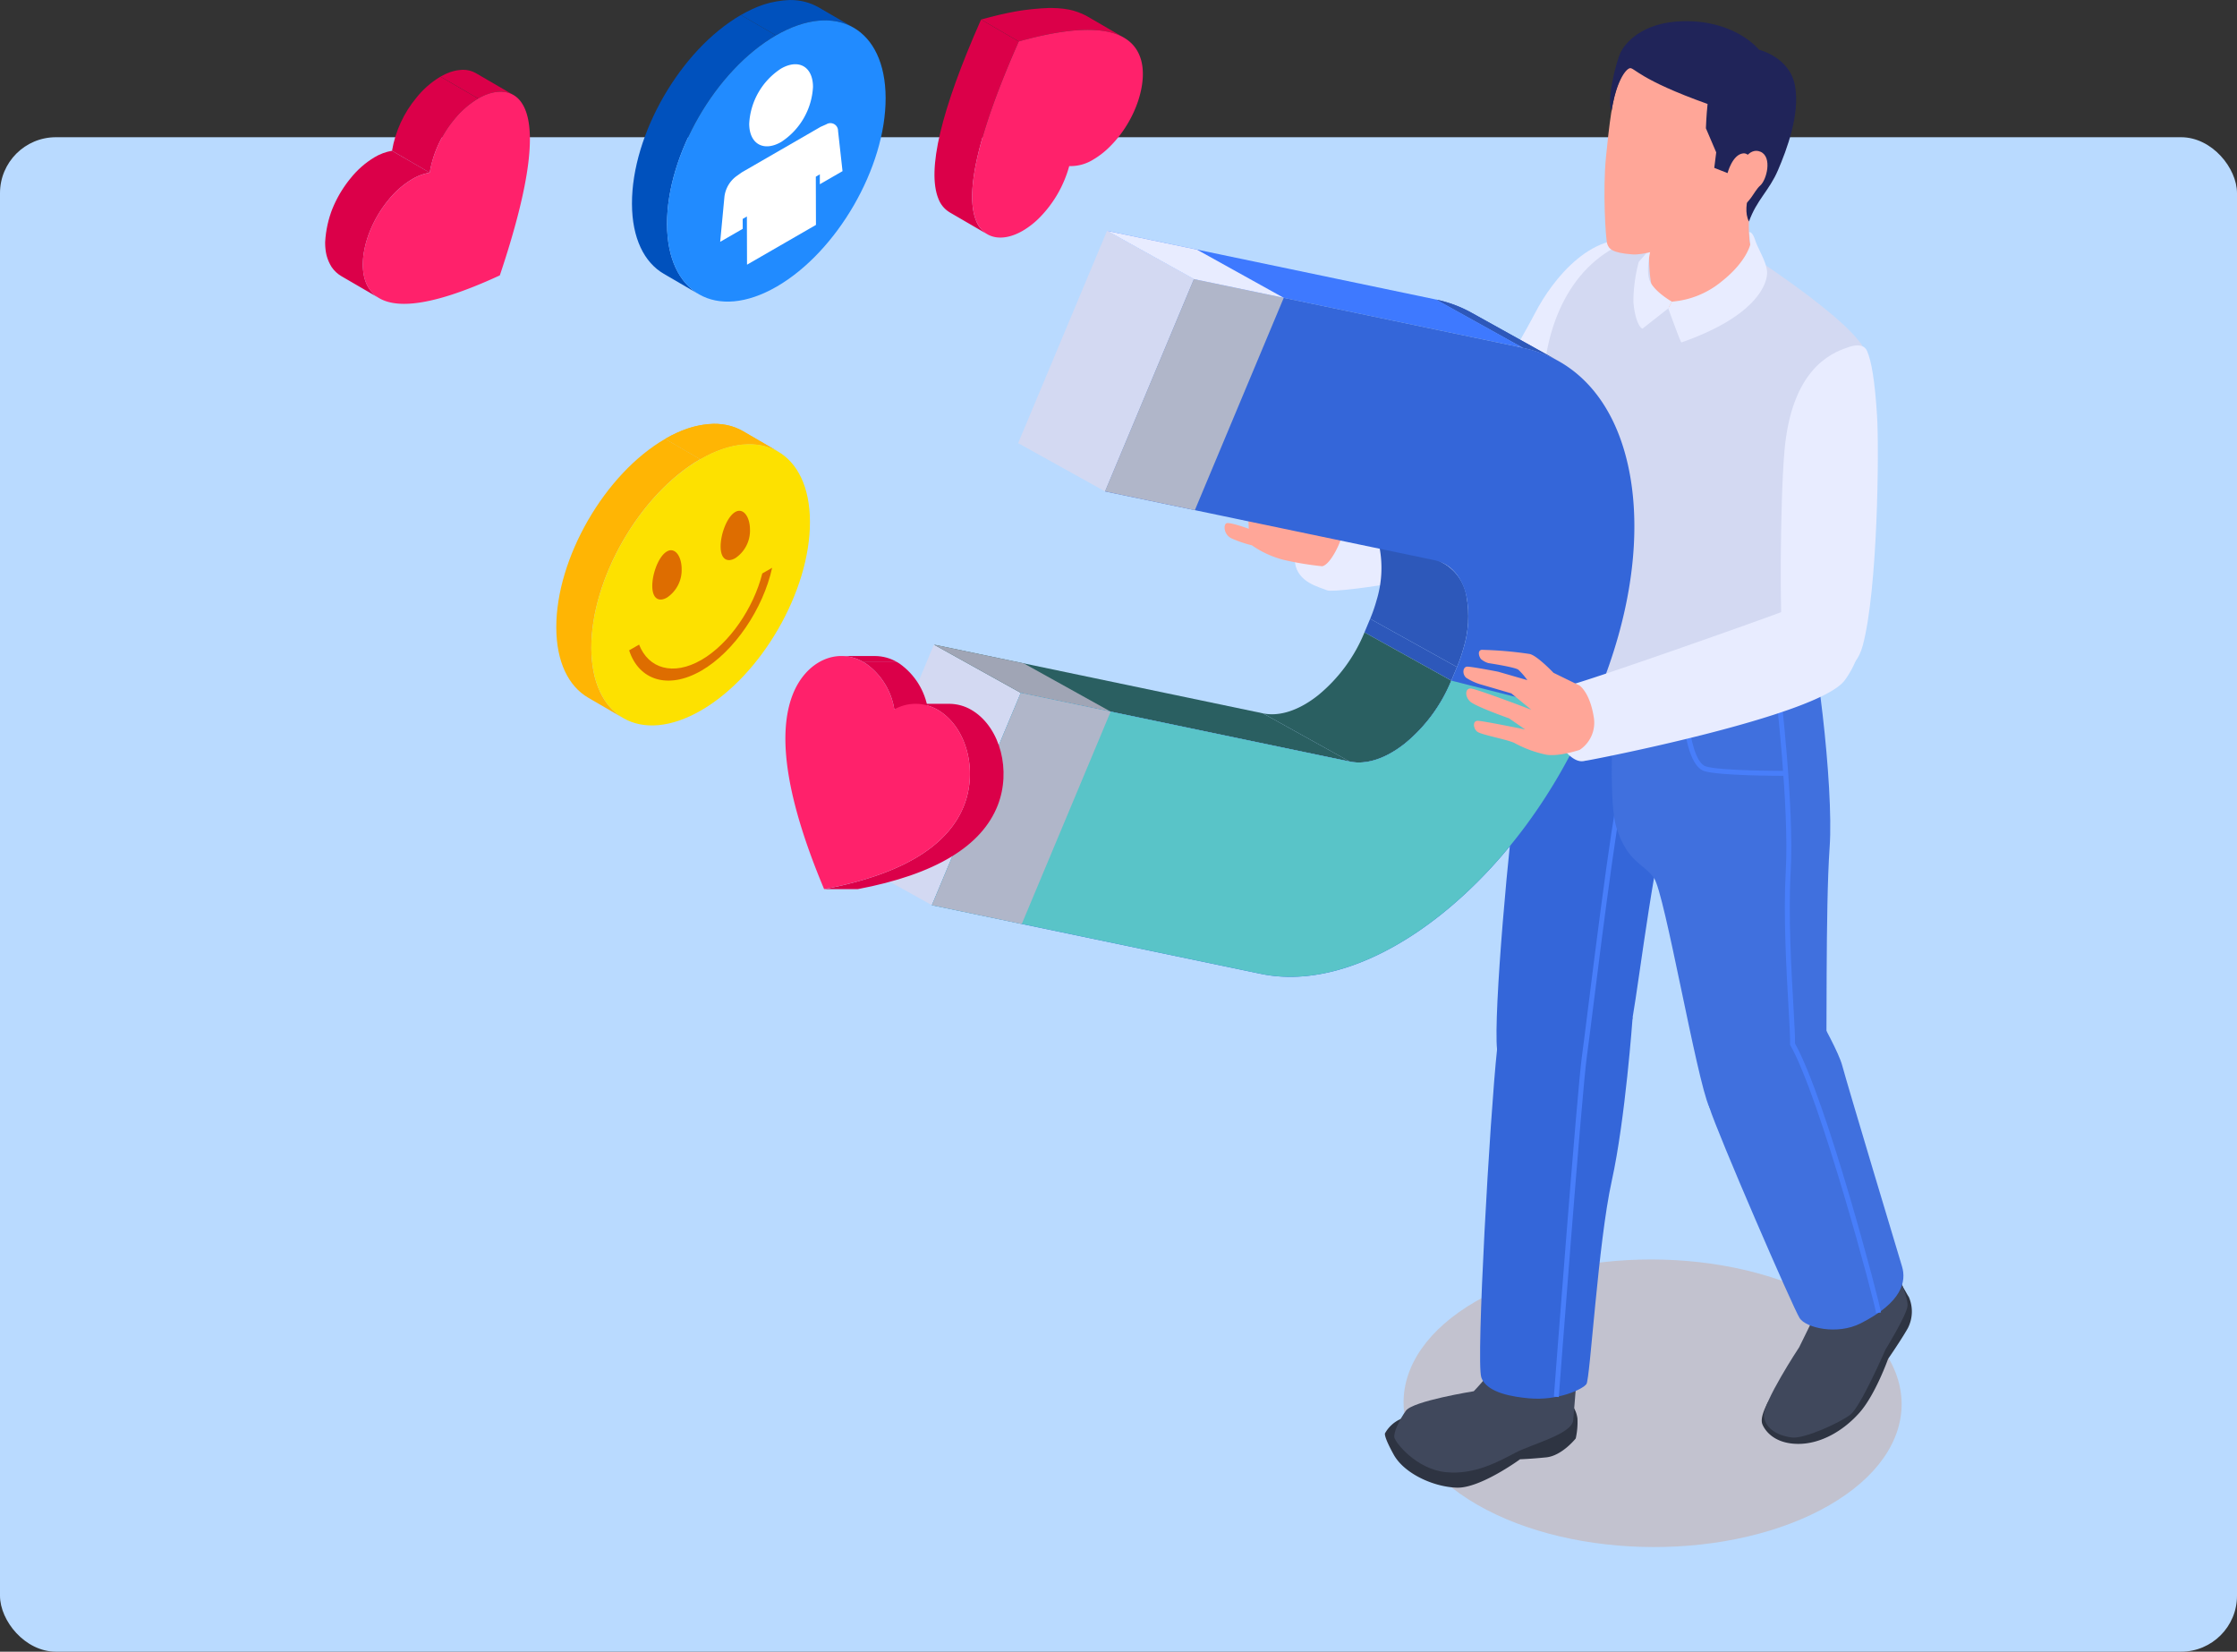 <svg id="img13" xmlns="http://www.w3.org/2000/svg" xmlns:xlink="http://www.w3.org/1999/xlink" width="400" height="295.303" viewBox="0 0 400 295.303">
  <rect x="0" y="0" width="400" height="295.303" fill="#333333" stroke="none"/>
  <defs>
    <clipPath id="clip-path">
      <rect id="Rectángulo_401122" data-name="Rectángulo 401122" width="283.716" height="276.597" fill="none"/>
    </clipPath>
    <clipPath id="clip-path-2">
      <rect id="Rectángulo_401114" data-name="Rectángulo 401114" width="283.714" height="276.596" fill="none"/>
    </clipPath>
    <clipPath id="clip-path-3">
      <rect id="Rectángulo_401113" data-name="Rectángulo 401113" width="89.057" height="51.417" fill="none"/>
    </clipPath>
    <clipPath id="clip-path-4">
      <path id="Trazado_874019" data-name="Trazado 874019" d="M57.749,43.433c-3.429,2.749-6.964,3.913-9.927,3.286l15.523,8.626c2.97.628,6.5-.536,9.934-3.286A28.485,28.485,0,0,0,81.5,40.87L65.975,32.244a28.408,28.408,0,0,1-8.226,11.189" transform="translate(-47.822 -32.244)" fill="#2a5f61"/>
    </clipPath>
    <clipPath id="clip-path-5">
      <path id="Trazado_874021" data-name="Trazado 874021" d="M56.544,32.159a19.654,19.654,0,0,1-.558,9.222,29.389,29.389,0,0,1-1.157,3.331l15.53,8.622a29.076,29.076,0,0,0,1.154-3.328,19.673,19.673,0,0,0,.561-9.226A8.364,8.364,0,0,0,68.2,34.929L52.673,26.3a8.36,8.36,0,0,1,3.871,5.856" transform="translate(-52.673 -26.303)" fill="none"/>
    </clipPath>
    <clipPath id="clip-path-7">
      <path id="Trazado_874024" data-name="Trazado 874024" d="M72.18,23.9a22.519,22.519,0,0,1,6.273,2.325l-15.53-8.626a22.532,22.532,0,0,0-6.27-2.321Z" transform="translate(-56.653 -15.273)" fill="none"/>
    </clipPath>
    <clipPath id="clip-path-9">
      <path id="Trazado_874039" data-name="Trazado 874039" d="M26.328,33.45a7.877,7.877,0,0,1,3.948,1.091H36.29a7.889,7.889,0,0,0-3.952-1.091Z" transform="translate(-26.328 -33.45)" fill="none"/>
    </clipPath>
    <clipPath id="clip-path-10">
      <path id="Trazado_874041" data-name="Trazado 874041" d="M27.454,33.761c.137.077.273.161.41.249a12.4,12.4,0,0,1,5.095,8.2h6.014a12.389,12.389,0,0,0-5.1-8.2c-.137-.088-.27-.168-.407-.249Z" transform="translate(-27.454 -33.761)" fill="none"/>
    </clipPath>
    <clipPath id="clip-path-11">
      <path id="Trazado_874043" data-name="Trazado 874043" d="M41.807,35.886a7.863,7.863,0,0,1,3.966,1.094c.126.07.249.144.368.224,4.811,3.124,6.746,10.614,4.337,16.817-2.84,7.276-11.087,12.367-25.033,15h6.01c13.945-2.637,22.2-7.728,25.036-15,2.409-6.2.473-13.693-4.341-16.817-.119-.081-.242-.154-.365-.224a7.869,7.869,0,0,0-3.962-1.094Z" transform="translate(-25.446 -35.886)" fill="none"/>
    </clipPath>
    <clipPath id="clip-path-13">
      <path id="Trazado_874046" data-name="Trazado 874046" d="M33.447,2.477l6.739,3.917c9.061-2.535,15.3-2.718,18.805-.68L52.256,1.8A12.809,12.809,0,0,0,45.8.4,47.79,47.79,0,0,0,33.447,2.477" transform="translate(-33.447 -0.405)" fill="none"/>
    </clipPath>
    <clipPath id="clip-path-14">
      <path id="Trazado_874048" data-name="Trazado 874048" d="M31.77,33.024a4.8,4.8,0,0,0,2.009,2.44l6.736,3.917a4.822,4.822,0,0,1-2.006-2.44c-2.044-5.067.386-15.653,7.63-32.028L39.4,1c-7.248,16.375-9.678,26.961-7.63,32.028" transform="translate(-31.072 -0.996)" fill="none"/>
    </clipPath>
    <clipPath id="clip-path-16">
      <path id="Trazado_874051" data-name="Trazado 874051" d="M5.881,4.782,12.62,8.695c2.339-1.346,4.625-1.609,6.308-.628L12.193,4.151a4.553,4.553,0,0,0-2.311-.593,8.125,8.125,0,0,0-4,1.224" transform="translate(-5.881 -3.558)" fill="none"/>
    </clipPath>
    <clipPath id="clip-path-17">
      <path id="Trazado_874053" data-name="Trazado 874053" d="M7.74,7.712a20.084,20.084,0,0,0-4.33,9.45l6.739,3.92a20.141,20.141,0,0,1,4.327-9.453A16.412,16.412,0,0,1,18.814,7.82L12.074,3.907a16.16,16.16,0,0,0-4.334,3.8" transform="translate(-3.41 -3.907)" fill="none"/>
    </clipPath>
    <clipPath id="clip-path-18">
      <path id="Trazado_874055" data-name="Trazado 874055" d="M8.822,8.851a16,16,0,0,0-4.3,3.783A19.276,19.276,0,0,0,0,24.013v.2a7.607,7.607,0,0,0,1.154,4.26,5.462,5.462,0,0,0,1.785,1.659l6.739,3.917A5.419,5.419,0,0,1,7.9,32.393c-2.423-3.531-.908-10.628,3.363-15.842a15.952,15.952,0,0,1,4.3-3.783A8.977,8.977,0,0,1,18.7,11.607l-6.739-3.92A9.084,9.084,0,0,0,8.822,8.851" transform="translate(0 -7.687)" fill="none"/>
    </clipPath>
    <clipPath id="clip-path-20">
      <path id="Trazado_874058" data-name="Trazado 874058" d="M21.2,2.682l6.273,3.64C32.9,3.191,37.829,2.9,41.381,4.962l-6.27-3.643A10.116,10.116,0,0,0,29.974,0,17.817,17.817,0,0,0,21.2,2.682" transform="translate(-21.201)" fill="none"/>
    </clipPath>
    <clipPath id="clip-path-21">
      <path id="Trazado_874060" data-name="Trazado 874060" d="M15.646,34.508c.014,6.161,2.188,10.5,5.7,12.536l6.27,3.647c-3.506-2.041-5.684-6.375-5.7-12.539C21.877,25.749,30.6,10.639,41.4,4.4L35.124.765C24.328,7,15.608,22.1,15.646,34.508" transform="translate(-15.646 -0.765)" fill="none"/>
    </clipPath>
    <clipPath id="clip-path-23">
      <path id="Trazado_874066" data-name="Trazado 874066" d="M17.342,24.295l6.27,3.64c5.432-3.135,10.355-3.426,13.91-1.361l-6.273-3.643a10.061,10.061,0,0,0-5.133-1.322,17.861,17.861,0,0,0-8.773,2.686" transform="translate(-17.342 -21.609)" fill="none"/>
    </clipPath>
    <clipPath id="clip-path-24">
      <path id="Trazado_874068" data-name="Trazado 874068" d="M11.786,56.114c.018,6.164,2.2,10.5,5.7,12.539l6.27,3.647c-3.51-2.041-5.684-6.375-5.7-12.539-.035-12.406,8.685-27.512,19.482-33.746l-6.27-3.64c-10.8,6.231-19.517,21.337-19.482,33.739" transform="translate(-11.786 -22.375)" fill="none"/>
    </clipPath>
  </defs>
  <g id="Image_Place_Holder" data-name="Image Place Holder" transform="translate(0 24.534)">
    <rect id="Image_Place_Holder-2" data-name="Image Place Holder" width="400" height="270.769" rx="10" fill="#b9daff"/>
  </g>
  <g id="Grupo_1100047" data-name="Grupo 1100047" transform="translate(58.142)">
    <g id="Grupo_1100046" data-name="Grupo 1100046" clip-path="url(#clip-path)">
      <g id="Grupo_1100001" data-name="Grupo 1100001" transform="translate(0 0)">
        <g id="Grupo_1100000" data-name="Grupo 1100000" clip-path="url(#clip-path-2)">
          <g id="Grupo_1099999" data-name="Grupo 1099999" transform="translate(192.831 225.179)" style="mix-blend-mode: multiply;isolation: isolate">
            <g id="Grupo_1099998" data-name="Grupo 1099998">
              <g id="Grupo_1099997" data-name="Grupo 1099997" clip-path="url(#clip-path-3)">
                <path id="Trazado_873995" data-name="Trazado 873995" d="M131.107,108.163c-17.336,10.007-45.528,9.958-62.972-.112S50.6,81.7,67.938,71.692s45.528-9.958,62.972.112,17.532,26.351.2,36.358" transform="translate(-54.992 -64.218)" fill="#c2c2cf"/>
              </g>
            </g>
          </g>
          <path id="Trazado_873996" data-name="Trazado 873996" d="M94.068,12.785c-9.04-3.047-16.529,6.655-19.573,12.539S57.671,54.477,56.7,57.538,62.766,69.064,66.4,68.17,86.077,47.825,85.9,46.563s8.17-33.778,8.17-33.778" transform="translate(141.878 30.596)" fill="#e8ecff"/>
          <path id="Trazado_873997" data-name="Trazado 873997" d="M95.867,64.777c1.652.666,3.191,4.082,3.682,4.734a6.518,6.518,0,0,1-.161,5.575c-1.157,2.058-3.538,5.505-3.538,5.505s-2.276,6.4-5.1,9.6-6.908,5.649-11.073,5.6-5.807-2.332-6.287-3.457.466-2.935.887-3.868,21.589-23.69,21.589-23.69" transform="translate(183.622 162.36)" fill="#2e3442"/>
          <path id="Trazado_873998" data-name="Trazado 873998" d="M85.509,71.379c1.925.056,2.791,1.925,2.963,3.342a13.369,13.369,0,0,1-.309,3.549s-2.451,3.1-5.284,3.384-4.671.34-4.671.34-7.09,5.193-11.277,5.077-9.439-2.511-11.319-5.912-1.55-3.811-1.55-3.811A5.99,5.99,0,0,1,56.844,74.8c1.7-.575,28.665-3.419,28.665-3.419" transform="translate(135.453 178.908)" fill="#2e3442"/>
          <path id="Trazado_873999" data-name="Trazado 873999" d="M85.362,69.023c-.663.964-5.677,11.259-5.677,11.259S73.072,90.3,73.377,92.67s2.791,3.5,5.028,3.759,8.608-2.668,10.446-4.1,6.256-11.61,6.256-11.61,3.7-6.007,3.945-7.77-3.11-8.878-3.11-8.878Z" transform="translate(183.891 160.583)" fill="#40485c"/>
          <path id="Trazado_874000" data-name="Trazado 874000" d="M72.266,69.98c-.245,1.353-3.531,4.72-3.531,4.72S57.847,76.438,56.6,78.185s-2.2,3.864-2.065,4.758,3.875,5.656,9.145,6.22,9.727-2.03,12.6-3.52,10.014-3.3,10.239-5.751.845-10.456.845-10.456Z" transform="translate(136.646 174.038)" fill="#40485c"/>
          <path id="Trazado_874001" data-name="Trazado 874001" d="M73.66,28.54c-4.786,17.876-8.131,25.32-9.937,37.628s-4.555,43.638-3.889,49.935,11.228,6.7,11.228,6.7,11.768-5.33,13.009-12.413,4.225-31.712,6.8-37.817-.838-37.926-.838-37.926Z" transform="translate(149.715 71.534)" fill="#3466d9"/>
          <path id="Trazado_874002" data-name="Trazado 874002" d="M66.195,49.455c-1.213,2.269-3,2.535-4.267,14.226s-3.783,55.767-2.816,58.621,5.954,3.506,8.472,3.741c5.246.491,9.674-1.627,10.33-2.549S80,98.188,82.437,87.181s3.731-29.219,3.731-29.219Z" transform="translate(147.619 123.956)" fill="#3466d9"/>
          <path id="Trazado_874003" data-name="Trazado 874003" d="M63.538,152.7l-.88-.07c.042-.547,4.155-54.876,5.032-60.995.182-1.283.55-4.218,1.034-8.086,3.229-25.874,5.649-43.4,6.943-44.82l.652.6C74.948,40.852,71.2,70.85,69.6,83.663c-.487,3.871-.856,6.813-1.038,8.1-.873,6.091-4.983,60.4-5.025,60.942" transform="translate(157.05 97.077)" fill="#487efa"/>
          <path id="Trazado_874004" data-name="Trazado 874004" d="M66.536,40.6s-2.062,23.4-.035,29.524,4.748,6.171,6.666,8.857,7.609,35.969,9.878,40.934,16.789,5.915,18.977,2.307,1.645-2.062,1.883-7.63-.109-30.145.666-41.117-2.56-38.077-4.555-41.688S66.536,40.6,66.536,40.6" transform="translate(164.445 78.01)" fill="#4070de"/>
          <path id="Trazado_874005" data-name="Trazado 874005" d="M87.37,46.126c-1.206,0-11.982-.025-14.5-.856-2.77-.908-3.492-7.5-3.563-8.244l.877-.088c.182,1.876,1.073,6.876,2.959,7.493,2.416.8,13.612.81,14.292.81h.028l0,.884Z" transform="translate(173.71 92.586)" fill="#487efa"/>
          <path id="Trazado_874006" data-name="Trazado 874006" d="M73.962,64.417s-4.636,6.648-3.177,11.392,15.032,36.015,16.165,37.754,6.708,3.054,10.9.929c7.483-3.794,8.195-7.535,7.4-10.179S95.7,72.6,94.541,68.331,83.976,48.719,83.976,48.719Z" transform="translate(176.708 122.112)" fill="#4070de"/>
          <path id="Trazado_874007" data-name="Trazado 874007" d="M91.977,146.869c-.323-2.185-9.986-38.487-15.327-47.877l-.06-.112,0-.123c.035-1.091-.105-3.552-.284-6.666-.372-6.529-.936-16.4-.487-24.258.652-11.438-1.848-32.445-1.872-32.659l.877-.1c.025.21,2.535,21.295,1.876,32.81-.442,7.812.119,17.648.491,24.156.172,3.03.309,5.439.284,6.624,5.565,9.93,15.046,45.885,15.372,48.077Z" transform="translate(185.352 87.909)" fill="#487efa"/>
          <path id="Trazado_874008" data-name="Trazado 874008" d="M95.779,12.669c.063.032,22.96,14.4,24.156,19.983,1.206,5.635-9.075,36.748-9.075,36.748s.193,12.045-1.213,15.46-17.231,11.722-25.871,11.8-18.213-7.781-18.784-9.787S64.578,69.639,63.6,65.217s-1.676-17.059-1.462-26.74,4.064-21.312,14.6-25.808c3.591-1.532,8.728,1.7,11.831,1.164s7.206-1.164,7.206-1.164" transform="translate(155.648 30.712)" fill="#d3d9f2"/>
          <path id="Trazado_874009" data-name="Trazado 874009" d="M67.8,24.9c-.049-.165-.915,7.448.6,11.908s9.352,1.136,11.88.442,5.957-4.366,5.379-9.075a22.246,22.246,0,0,1,.309-8.829c.5-2.714,3.861-11.733,3.861-11.733L75.677,6.353Z" transform="translate(169.214 15.923)" fill="#ffa698"/>
          <path id="Trazado_874010" data-name="Trazado 874010" d="M81.178,28.349c-3.741-4.814-4-4.064-5.137-4.029s-8.268,4.131-12,4.863-7.847-.266-10.327.4S49.027,36.2,49.5,39.777s4.33,4.362,5.779,4.976,28.676-3.236,29.935-7.181-4.039-9.222-4.039-9.222" transform="translate(123.915 60.802)" fill="#e8ecff"/>
          <path id="Trazado_874011" data-name="Trazado 874011" d="M63.617,45.869C65.2,45.6,67.257,41,67.3,39.744a31.574,31.574,0,0,0-.414-3.994,34.288,34.288,0,0,0-2.079-6.2,15.027,15.027,0,0,1-1.238-2.577A41.43,41.43,0,0,0,60.991,22.4c-.684-.778-1.83.053-2.121,1.066a6.218,6.218,0,0,0,.712,3.58,3.434,3.434,0,0,0,1.143,1.287s.75,3.321.533,3.524-4.025-2.076-4.025-2.076-4.856-4.355-5.554-4.579a15.545,15.545,0,0,0-4.106-.242c-.81.137-.821,1.339-.2,1.774a17,17,0,0,0,3.079,1.108l3.478,3.941-2.22-.975-3.65-1.515s-1.652-.046-2.062.544a3.859,3.859,0,0,0-.207,2.013L51.1,34.74l-3.366-1.35s-2.111.466-1.164,2.3,3.871,2.072,3.871,2.072l.067,1.413s-3.524-1.3-4.036-.975-.442,1.978.9,2.668a21.032,21.032,0,0,0,3.682,1.255,17.486,17.486,0,0,0,5.74,2.619,56,56,0,0,0,6.824,1.129" transform="translate(114.651 55.369)" fill="#ffa698"/>
          <path id="Trazado_874012" data-name="Trazado 874012" d="M70.837,31.565c-.238-.252-2.346-6.091-2.346-6.091l.652-1.21a15.9,15.9,0,0,0,8.871-3.591c4.516-3.556,5.144-6.645,5.144-6.645l-.2-2.185s.544-.21,1.069,1.413,2.048,3.9,2.135,5.705-1.487,7.767-15.327,12.6" transform="translate(171.67 29.665)" fill="#e8ecff"/>
          <path id="Trazado_874013" data-name="Trazado 874013" d="M68.363,27.075c-.649-.182-1.438-2.1-1.634-4.832a28.265,28.265,0,0,1,.957-7.1l2.2-2.5s-.95,3.591-.319,5.635,4.046,3.976,4.046,3.976l-.652,1.21Z" transform="translate(167.197 31.679)" fill="#e8ecff"/>
          <path id="Trazado_874014" data-name="Trazado 874014" d="M91,18.447c-.6,2.111-2.9,12.36-4.751,14s-12.329,5.933-15.975,5.67-4.229-.989-4.53-1.869-.828-9.625-.228-15.555S66.619,10.245,67.786,7.44,69.256,3.663,72.7,3.376,83.541,1.984,87.493,4.985,91,18.447,91,18.447" transform="translate(163.51 7.368)" fill="#ffa698"/>
          <path id="Trazado_874015" data-name="Trazado 874015" d="M82.965,15.879c-.217,2.013-.3,4.348-.3,4.348l1.844,4.306-.347,2.774,2.374.936s.856-3.3,2.77-3.524,2.286,4.155,2.286,4.155-2.753,5.095-1.227,8.033c1.385-3.882,3.612-5.512,5.186-9.18s3.987-10.046,3.037-15.144-6.424-6.389-6.424-6.389S88.5,1.5,80.219,1.106,68.476,4.669,67.5,6.5s-2.633,9.134-1.7,10.586c.842-5.207,2.486-7.4,3.254-7.595s1.62,2.009,13.914,6.392" transform="translate(164.227 2.705)" fill="#202459"/>
          <path id="Trazado_874016" data-name="Trazado 874016" d="M73.041,11.3c-.025-1.091,1.539-4.376,3.7-3.443s1.087,5.081-.06,6.052-2.013,3.71-3.812,3.661-.82-3.787-.82-3.787Z" transform="translate(179.915 19.274)" fill="#ffa698"/>
          <path id="Trazado_874017" data-name="Trazado 874017" d="M68.526,42.6,53,33.976l1.013-2.423,15.527,8.626Z" transform="translate(132.841 79.085)" fill="#2d58ba"/>
        </g>
      </g>
      <g id="Grupo_1100003" data-name="Grupo 1100003" transform="translate(167.686 113.062)">
        <g id="Grupo_1100002" data-name="Grupo 1100002" clip-path="url(#clip-path-4)">
          <path id="Trazado_874018" data-name="Trazado 874018" d="M63.351,55.345l-15.53-8.626c2.966.628,6.5-.536,9.93-3.282a28.487,28.487,0,0,0,8.23-11.193L81.508,40.87a28.493,28.493,0,0,1-8.226,11.189c-3.429,2.749-6.964,3.913-9.93,3.286" transform="translate(-47.825 -32.244)" fill="#2a5f61"/>
        </g>
      </g>
      <g id="Grupo_1100005" data-name="Grupo 1100005" transform="translate(184.696 92.23)">
        <g id="Grupo_1100004" data-name="Grupo 1100004" clip-path="url(#clip-path-5)">
          <path id="Trazado_874020" data-name="Trazado 874020" d="M70.36,53.335,54.833,44.709a28.415,28.415,0,0,0,1.154-3.328,19.673,19.673,0,0,0,.561-9.225A8.364,8.364,0,0,0,52.673,26.3L68.2,34.926a8.371,8.371,0,0,1,3.875,5.852,19.729,19.729,0,0,1-.558,9.229,29.584,29.584,0,0,1-1.157,3.328" transform="translate(-52.673 -26.3)" fill="#2d58ba"/>
        </g>
      </g>
      <g id="Grupo_1100007" data-name="Grupo 1100007" transform="translate(0 0)">
        <g id="Grupo_1100006" data-name="Grupo 1100006" clip-path="url(#clip-path-2)">
          <path id="Trazado_874022" data-name="Trazado 874022" d="M62.923,17.6l15.527,8.626A22.365,22.365,0,0,0,72.183,23.9l-15.53-8.622a22.382,22.382,0,0,1,6.27,2.321" transform="translate(141.998 38.283)" fill="#2d58ba"/>
        </g>
      </g>
      <g id="Grupo_1100009" data-name="Grupo 1100009" transform="translate(198.651 53.554)">
        <g id="Grupo_1100008" data-name="Grupo 1100008" clip-path="url(#clip-path-7)">
          <path id="Trazado_874023" data-name="Trazado 874023" d="M72.183,23.9l-15.53-8.626a22.347,22.347,0,0,1,6.27,2.325L78.449,26.22A22.359,22.359,0,0,0,72.183,23.9" transform="translate(-56.653 -15.273)" fill="#2d58ba"/>
        </g>
      </g>
      <g id="Grupo_1100011" data-name="Grupo 1100011" transform="translate(0 0)">
        <g id="Grupo_1100010" data-name="Grupo 1100010" clip-path="url(#clip-path-2)">
          <path id="Trazado_874025" data-name="Trazado 874025" d="M42.04,79.455,26.514,70.829,42.4,32.868l15.527,8.626Z" transform="translate(66.455 82.382)" fill="#d3d9f2"/>
          <path id="Trazado_874026" data-name="Trazado 874026" d="M46.572,41.494,31.046,32.868,89.866,45.155,105.4,53.78Z" transform="translate(77.814 82.382)" fill="#2a5f61"/>
          <path id="Trazado_874027" data-name="Trazado 874027" d="M31.045,32.868l16.07,3.356,15.527,8.622-16.07-3.352Z" transform="translate(77.814 82.383)" fill="#a0a5b5"/>
          <path id="Trazado_874028" data-name="Trazado 874028" d="M55.4,20.4,39.871,11.769,98.717,24.056l15.527,8.626Z" transform="translate(99.935 29.499)" fill="#3e79ff"/>
          <path id="Trazado_874029" data-name="Trazado 874029" d="M153.717,77.864A93.48,93.48,0,0,1,149.9,88.822l-1.013,2.423c-6.115,14.636-15.642,27.589-26.81,36.527-11.161,8.906-22.61,12.693-32.284,10.688L30.942,126.173,46.833,88.212,105.658,100.5c2.963.628,6.5-.536,9.93-3.286a28.526,28.526,0,0,0,8.226-11.189l1.013-2.423a28.693,28.693,0,0,0,1.154-3.331,19.67,19.67,0,0,0,.561-9.225c-.778-3.615-2.844-5.94-5.807-6.568L61.886,52.19,77.778,14.229l58.849,12.287c9.643,2.041,16.365,9.625,18.868,21.393,1.872,8.808,1.224,19.177-1.778,29.956" transform="translate(77.555 35.664)" fill="#3466d9"/>
          <path id="Trazado_874030" data-name="Trazado 874030" d="M122.075,76.451c10.905-8.728,20.222-21.295,26.348-35.5L123.814,34.7a28.442,28.442,0,0,1-8.226,11.189c-3.433,2.753-6.967,3.917-9.93,3.286L46.833,36.891,30.942,74.852,89.791,87.139c9.674,2.006,21.126-1.778,32.284-10.688" transform="translate(77.555 86.981)" fill="#59c4c8"/>
          <path id="Trazado_874031" data-name="Trazado 874031" d="M30.942,73.289l16.07,3.356L62.9,38.684l-16.07-3.356Z" transform="translate(77.554 88.548)" fill="#b0b6c9"/>
          <path id="Trazado_874032" data-name="Trazado 874032" d="M50.866,58.353,35.339,49.728,51.231,11.77l15.527,8.622Z" transform="translate(88.577 29.501)" fill="#d3d9f2"/>
          <path id="Trazado_874033" data-name="Trazado 874033" d="M39.767,52.19l16.07,3.356L71.729,17.585l-16.07-3.356Z" transform="translate(99.675 35.664)" fill="#b0b6c9"/>
          <path id="Trazado_874034" data-name="Trazado 874034" d="M39.871,11.77l16.07,3.356,15.53,8.622L55.4,20.4Z" transform="translate(99.935 29.5)" fill="#e8ecff"/>
          <path id="Trazado_874035" data-name="Trazado 874035" d="M86.081,18.024c-3.033,1.02-9.976,4.06-11.2,18.581-.827,9.825-.764,30.3-.372,33.129S86.218,81.169,88.89,71.277s2.949-34.809,2.556-41.085-1-9.8-1.792-11.6-3.573-.565-3.573-.565" transform="translate(186.048 44.138)" fill="#e8ecff"/>
          <path id="Trazado_874036" data-name="Trazado 874036" d="M109.535,33.368c-3.4-1.546-5.442-2.142-6.7-1.564S65.8,45.051,64.232,45.051s-2.041,9.576.053,11.824,3.24,1.518,3.612,1.518,41.639-7.967,46.243-14.4a16.7,16.7,0,0,0,2.879-13.03Z" transform="translate(157.604 77.597)" fill="#e8ecff"/>
          <path id="Trazado_874037" data-name="Trazado 874037" d="M81.34,45.114c-.729-4.443-2.553-5.593-2.553-5.593l-4.639-2.265s-2.931-3.089-4.264-3.366a68.455,68.455,0,0,0-8.577-.743c-.817.126-.48,1.273-.1,1.68a3.748,3.748,0,0,0,1.29.694s4.762.715,5.372,1.189a12.151,12.151,0,0,1,1.6,1.858l-5.235-1.511s-4.779-.929-5.53-.9-.933,1.3-.172,1.988a10.207,10.207,0,0,0,2.942,1.287l5.133,1.5,3.57,2.928s-9.874-3.773-10.849-3.8-1.059,1.413-.1,2.318S66.21,45.4,66.21,45.4l2.875,1.992s-7.539-1.55-8.493-1.55-.792,1.406-.063,1.953,5.263,1.357,6.641,2.009a20.541,20.541,0,0,0,5.723,2.1c2.328.361,5.936-.866,5.936-.866a5.837,5.837,0,0,0,2.511-5.922" transform="translate(145.492 83.033)" fill="#ffa698"/>
        </g>
      </g>
      <g id="Grupo_1100013" data-name="Grupo 1100013" transform="translate(92.318 117.291)">
        <g id="Grupo_1100012" data-name="Grupo 1100012" clip-path="url(#clip-path-9)">
          <path id="Trazado_874038" data-name="Trazado 874038" d="M26.327,33.45h6.014a7.831,7.831,0,0,1,3.948,1.091h-6.01a7.844,7.844,0,0,0-3.952-1.091" transform="translate(-26.331 -33.45)" fill="#db0049"/>
        </g>
      </g>
      <g id="Grupo_1100015" data-name="Grupo 1100015" transform="translate(96.266 118.381)">
        <g id="Grupo_1100014" data-name="Grupo 1100014" clip-path="url(#clip-path-10)">
          <path id="Trazado_874040" data-name="Trazado 874040" d="M27.454,33.761h6.014c.137.077.27.161.407.249a12.4,12.4,0,0,1,5.1,8.2H32.959a12.406,12.406,0,0,0-5.095-8.205c-.137-.084-.274-.168-.41-.245" transform="translate(-27.454 -33.761)" fill="#db0049"/>
        </g>
      </g>
      <g id="Grupo_1100017" data-name="Grupo 1100017" transform="translate(89.225 125.833)">
        <g id="Grupo_1100016" data-name="Grupo 1100016" clip-path="url(#clip-path-11)">
          <path id="Trazado_874042" data-name="Trazado 874042" d="M41.811,35.887h6.014a7.891,7.891,0,0,1,3.962,1.091c.126.074.245.147.368.224,4.814,3.128,6.746,10.618,4.337,16.817C53.655,61.295,45.4,66.386,31.456,69.027h-6.01c13.945-2.64,22.2-7.732,25.033-15.008,2.409-6.2.477-13.689-4.337-16.817-.119-.077-.242-.151-.365-.224a7.912,7.912,0,0,0-3.966-1.091" transform="translate(-25.446 -35.883)" fill="#db0049"/>
        </g>
      </g>
      <g id="Grupo_1100019" data-name="Grupo 1100019" transform="translate(0 0)">
        <g id="Grupo_1100018" data-name="Grupo 1100018" clip-path="url(#clip-path-2)">
          <path id="Trazado_874044" data-name="Trazado 874044" d="M37.439,34.54c.137.077.273.161.41.245a12.406,12.406,0,0,1,5.095,8.205,7.766,7.766,0,0,1,7.781.095q.184.105.368.221c4.814,3.128,6.746,10.618,4.337,16.82-2.837,7.276-11.087,12.367-25.036,15-6.7-15.951-8.465-27.487-5.614-34.791,2.353-5.989,7.949-8.517,12.658-5.8" transform="translate(58.827 83.842)" fill="#ff216b"/>
        </g>
      </g>
      <g id="Grupo_1100021" data-name="Grupo 1100021" transform="translate(117.28 1.42)">
        <g id="Grupo_1100020" data-name="Grupo 1100020" clip-path="url(#clip-path-13)">
          <path id="Trazado_874045" data-name="Trazado 874045" d="M40.186,6.391,33.447,2.474C42.508-.057,48.742-.243,52.256,1.8L59,5.714c-3.513-2.041-9.748-1.855-18.809.677" transform="translate(-33.447 -0.402)" fill="#db0049"/>
        </g>
      </g>
      <g id="Grupo_1100023" data-name="Grupo 1100023" transform="translate(108.952 3.492)">
        <g id="Grupo_1100022" data-name="Grupo 1100022" clip-path="url(#clip-path-14)">
          <path id="Trazado_874047" data-name="Trazado 874047" d="M40.517,39.381l-6.739-3.917a4.8,4.8,0,0,1-2.009-2.437C29.725,27.957,32.155,17.371,39.4,1l6.739,3.917c-7.244,16.375-9.674,26.961-7.63,32.031a4.8,4.8,0,0,0,2.009,2.437" transform="translate(-31.071 -0.996)" fill="#db0049"/>
        </g>
      </g>
      <g id="Grupo_1100025" data-name="Grupo 1100025" transform="translate(0 0)">
        <g id="Grupo_1100024" data-name="Grupo 1100024" clip-path="url(#clip-path-2)">
          <path id="Trazado_874049" data-name="Trazado 874049" d="M41.321,3.591C53.772.113,60.887,1.063,62.931,6.133c1.75,4.257-.575,11.487-5.169,16.112a14.72,14.72,0,0,1-3.1,2.455,7.633,7.633,0,0,1-4.313,1.175,21.025,21.025,0,0,1-5.235,9.145,14.687,14.687,0,0,1-3.086,2.426c-3.591,2.076-6.992,1.494-8.335-1.823-2.044-5.07.386-15.656,7.63-32.031" transform="translate(82.699 3.817)" fill="#ff216b"/>
        </g>
      </g>
      <g id="Grupo_1100027" data-name="Grupo 1100027" transform="translate(20.621 12.476)">
        <g id="Grupo_1100026" data-name="Grupo 1100026" clip-path="url(#clip-path-16)">
          <path id="Trazado_874050" data-name="Trazado 874050" d="M12.62,8.7,5.881,4.779c2.339-1.35,4.625-1.609,6.308-.631l6.739,3.917c-1.683-.978-3.969-.719-6.308.631" transform="translate(-5.881 -3.556)" fill="#db0049"/>
        </g>
      </g>
      <g id="Grupo_1100029" data-name="Grupo 1100029" transform="translate(11.957 13.7)">
        <g id="Grupo_1100028" data-name="Grupo 1100028" clip-path="url(#clip-path-17)">
          <path id="Trazado_874052" data-name="Trazado 874052" d="M10.149,21.082,3.41,17.165A20.08,20.08,0,0,1,7.74,7.712a16.16,16.16,0,0,1,4.334-3.8l6.739,3.917a16.213,16.213,0,0,0-4.334,3.8,20.114,20.114,0,0,0-4.33,9.453" transform="translate(-3.41 -3.907)" fill="#db0049"/>
        </g>
      </g>
      <g id="Grupo_1100031" data-name="Grupo 1100031" transform="translate(0 26.954)">
        <g id="Grupo_1100030" data-name="Grupo 1100030" clip-path="url(#clip-path-18)">
          <path id="Trazado_874054" data-name="Trazado 874054" d="M9.68,34.05,2.94,30.133a5.428,5.428,0,0,1-1.785-1.659C-1.267,24.947.247,17.85,4.522,12.629a16.064,16.064,0,0,1,4.3-3.783,9.062,9.062,0,0,1,3.135-1.157L18.695,11.6a8.986,8.986,0,0,0-3.131,1.161,15.952,15.952,0,0,0-4.3,3.783C6.987,21.766,5.472,28.863,7.9,32.391A5.428,5.428,0,0,0,9.68,34.05" transform="translate(0.001 -7.684)" fill="#db0049"/>
        </g>
      </g>
      <g id="Grupo_1100033" data-name="Grupo 1100033" transform="translate(0 0)">
        <g id="Grupo_1100032" data-name="Grupo 1100032" clip-path="url(#clip-path-2)">
          <path id="Trazado_874056" data-name="Trazado 874056" d="M22.544,5.9C25.65,4.1,28.67,4.235,30.3,6.64c2.858,4.159,1.645,14.383-3.885,30.878-12.806,5.915-20.5,6.6-23.335,2.423C.653,36.413,2.168,29.316,6.442,24.1a16,16,0,0,1,4.3-3.783,8.977,8.977,0,0,1,3.135-1.161A20.129,20.129,0,0,1,18.21,9.7a16.213,16.213,0,0,1,4.334-3.8" transform="translate(4.817 11.719)" fill="#ff216b"/>
        </g>
      </g>
      <g id="Grupo_1100035" data-name="Grupo 1100035" transform="translate(74.34)">
        <g id="Grupo_1100034" data-name="Grupo 1100034" clip-path="url(#clip-path-20)">
          <path id="Trazado_874057" data-name="Trazado 874057" d="M27.471,6.326,21.2,2.683C26.633-.455,31.556-.747,35.108,1.319l6.27,3.647C37.825,2.9,32.9,3.191,27.471,6.326" transform="translate(-21.201 0)" fill="#0051bd"/>
        </g>
      </g>
      <g id="Grupo_1100037" data-name="Grupo 1100037" transform="translate(54.862 2.682)">
        <g id="Grupo_1100036" data-name="Grupo 1100036" clip-path="url(#clip-path-21)">
          <path id="Trazado_874059" data-name="Trazado 874059" d="M27.616,50.69l-6.27-3.643c-3.51-2.041-5.684-6.375-5.7-12.539C15.61,22.105,24.331,7,35.127.765L41.4,4.408C30.6,10.639,21.88,25.749,21.915,38.151c.018,6.164,2.192,10.5,5.7,12.539" transform="translate(-15.648 -0.765)" fill="#0051bd"/>
        </g>
      </g>
      <g id="Grupo_1100039" data-name="Grupo 1100039" transform="translate(0 0)">
        <g id="Grupo_1100038" data-name="Grupo 1100038" clip-path="url(#clip-path-2)">
          <path id="Trazado_874061" data-name="Trazado 874061" d="M36.915,3.72C47.711-2.511,56.488,2.489,56.523,14.9S47.838,42.407,37.041,48.641,17.468,49.869,17.433,37.466,26.119,9.955,36.915,3.72" transform="translate(43.695 2.605)" fill="#218bff"/>
          <path id="Trazado_874062" data-name="Trazado 874062" d="M38.1,6.924l1.031-.456a1.366,1.366,0,0,1,2.09,1.189l.8,7.188-4.057,2.342,0-1.771-.379.221-.34.2.025,8.619L24.944,31.568l-.025-8.619-.34.2-.41.235.007,1.771-4.032,2.325.764-8.089a5.378,5.378,0,0,1,2.079-3.6l1.027-.733.54-.312L37.561,7.237Z" transform="translate(50.49 15.755)" fill="#fff"/>
          <path id="Trazado_874063" data-name="Trazado 874063" d="M27.308,4.058c3.152-1.82,5.712-.358,5.723,3.265a12.533,12.533,0,0,1-5.684,9.846c-3.152,1.82-5.712.354-5.723-3.261a12.53,12.53,0,0,1,5.684-9.85" transform="translate(54.2 8.21)" fill="#fff"/>
          <path id="Trazado_874064" data-name="Trazado 874064" d="M31.25,22.929l6.27,3.643c-3.556-2.065-8.475-1.774-13.907,1.364l-6.27-3.643c5.432-3.138,10.351-3.429,13.907-1.364" transform="translate(43.469 54.164)" fill="#ffb504"/>
        </g>
      </g>
      <g id="Grupo_1100041" data-name="Grupo 1100041" transform="translate(60.809 75.771)">
        <g id="Grupo_1100040" data-name="Grupo 1100040" clip-path="url(#clip-path-23)">
          <path id="Trazado_874065" data-name="Trazado 874065" d="M23.612,27.936l-6.27-3.643c5.432-3.138,10.355-3.429,13.907-1.364l6.27,3.647c-3.552-2.065-8.475-1.778-13.907,1.361" transform="translate(-17.342 -21.607)" fill="#ffb504"/>
        </g>
      </g>
      <g id="Grupo_1100043" data-name="Grupo 1100043" transform="translate(41.327 78.457)">
        <g id="Grupo_1100042" data-name="Grupo 1100042" clip-path="url(#clip-path-24)">
          <path id="Trazado_874067" data-name="Trazado 874067" d="M23.757,72.3l-6.27-3.643c-3.51-2.041-5.684-6.375-5.7-12.539-.035-12.4,8.685-27.512,19.482-33.743l6.27,3.643c-10.8,6.234-19.517,21.34-19.482,33.746.018,6.161,2.192,10.5,5.7,12.536" transform="translate(-11.786 -22.375)" fill="#ffb504"/>
        </g>
      </g>
      <g id="Grupo_1100045" data-name="Grupo 1100045" transform="translate(0 0)">
        <g id="Grupo_1100044" data-name="Grupo 1100044" clip-path="url(#clip-path-2)">
          <path id="Trazado_874069" data-name="Trazado 874069" d="M33.056,25.33C43.852,19.1,52.629,24.1,52.664,36.505S43.979,64.017,33.182,70.251,13.609,71.479,13.574,59.076,22.26,31.565,33.056,25.33" transform="translate(34.023 56.77)" fill="#fde100"/>
          <path id="Trazado_874070" data-name="Trazado 874070" d="M19.294,28.274c-1.448.835-2.619,3.9-2.612,6.178s1.189,2.9,2.637,2.058a5.915,5.915,0,0,0,2.612-5.091c0-2.272-1.189-3.983-2.637-3.145" transform="translate(41.813 70.324)" fill="#de6d00"/>
          <path id="Trazado_874071" data-name="Trazado 874071" d="M22.779,26.262c-1.448.835-2.619,3.9-2.612,6.178s1.189,2.9,2.637,2.062a5.926,5.926,0,0,0,2.612-5.095c-.007-2.272-1.189-3.983-2.637-3.145" transform="translate(50.548 65.281)" fill="#de6d00"/>
          <path id="Trazado_874072" data-name="Trazado 874072" d="M41.071,28.95l-1.764,1.017c-1.543,6.161-5.891,12.574-10.9,15.467l-.018.007c-5.007,2.882-9.436,1.536-11.112-2.753L15.5,43.712c1.743,5.361,6.971,7.055,12.886,3.65l.018-.007c5.929-3.426,11.066-11.1,12.665-18.405" transform="translate(38.855 72.562)" fill="#de6d00"/>
        </g>
      </g>
    </g>
  </g>
</svg>
